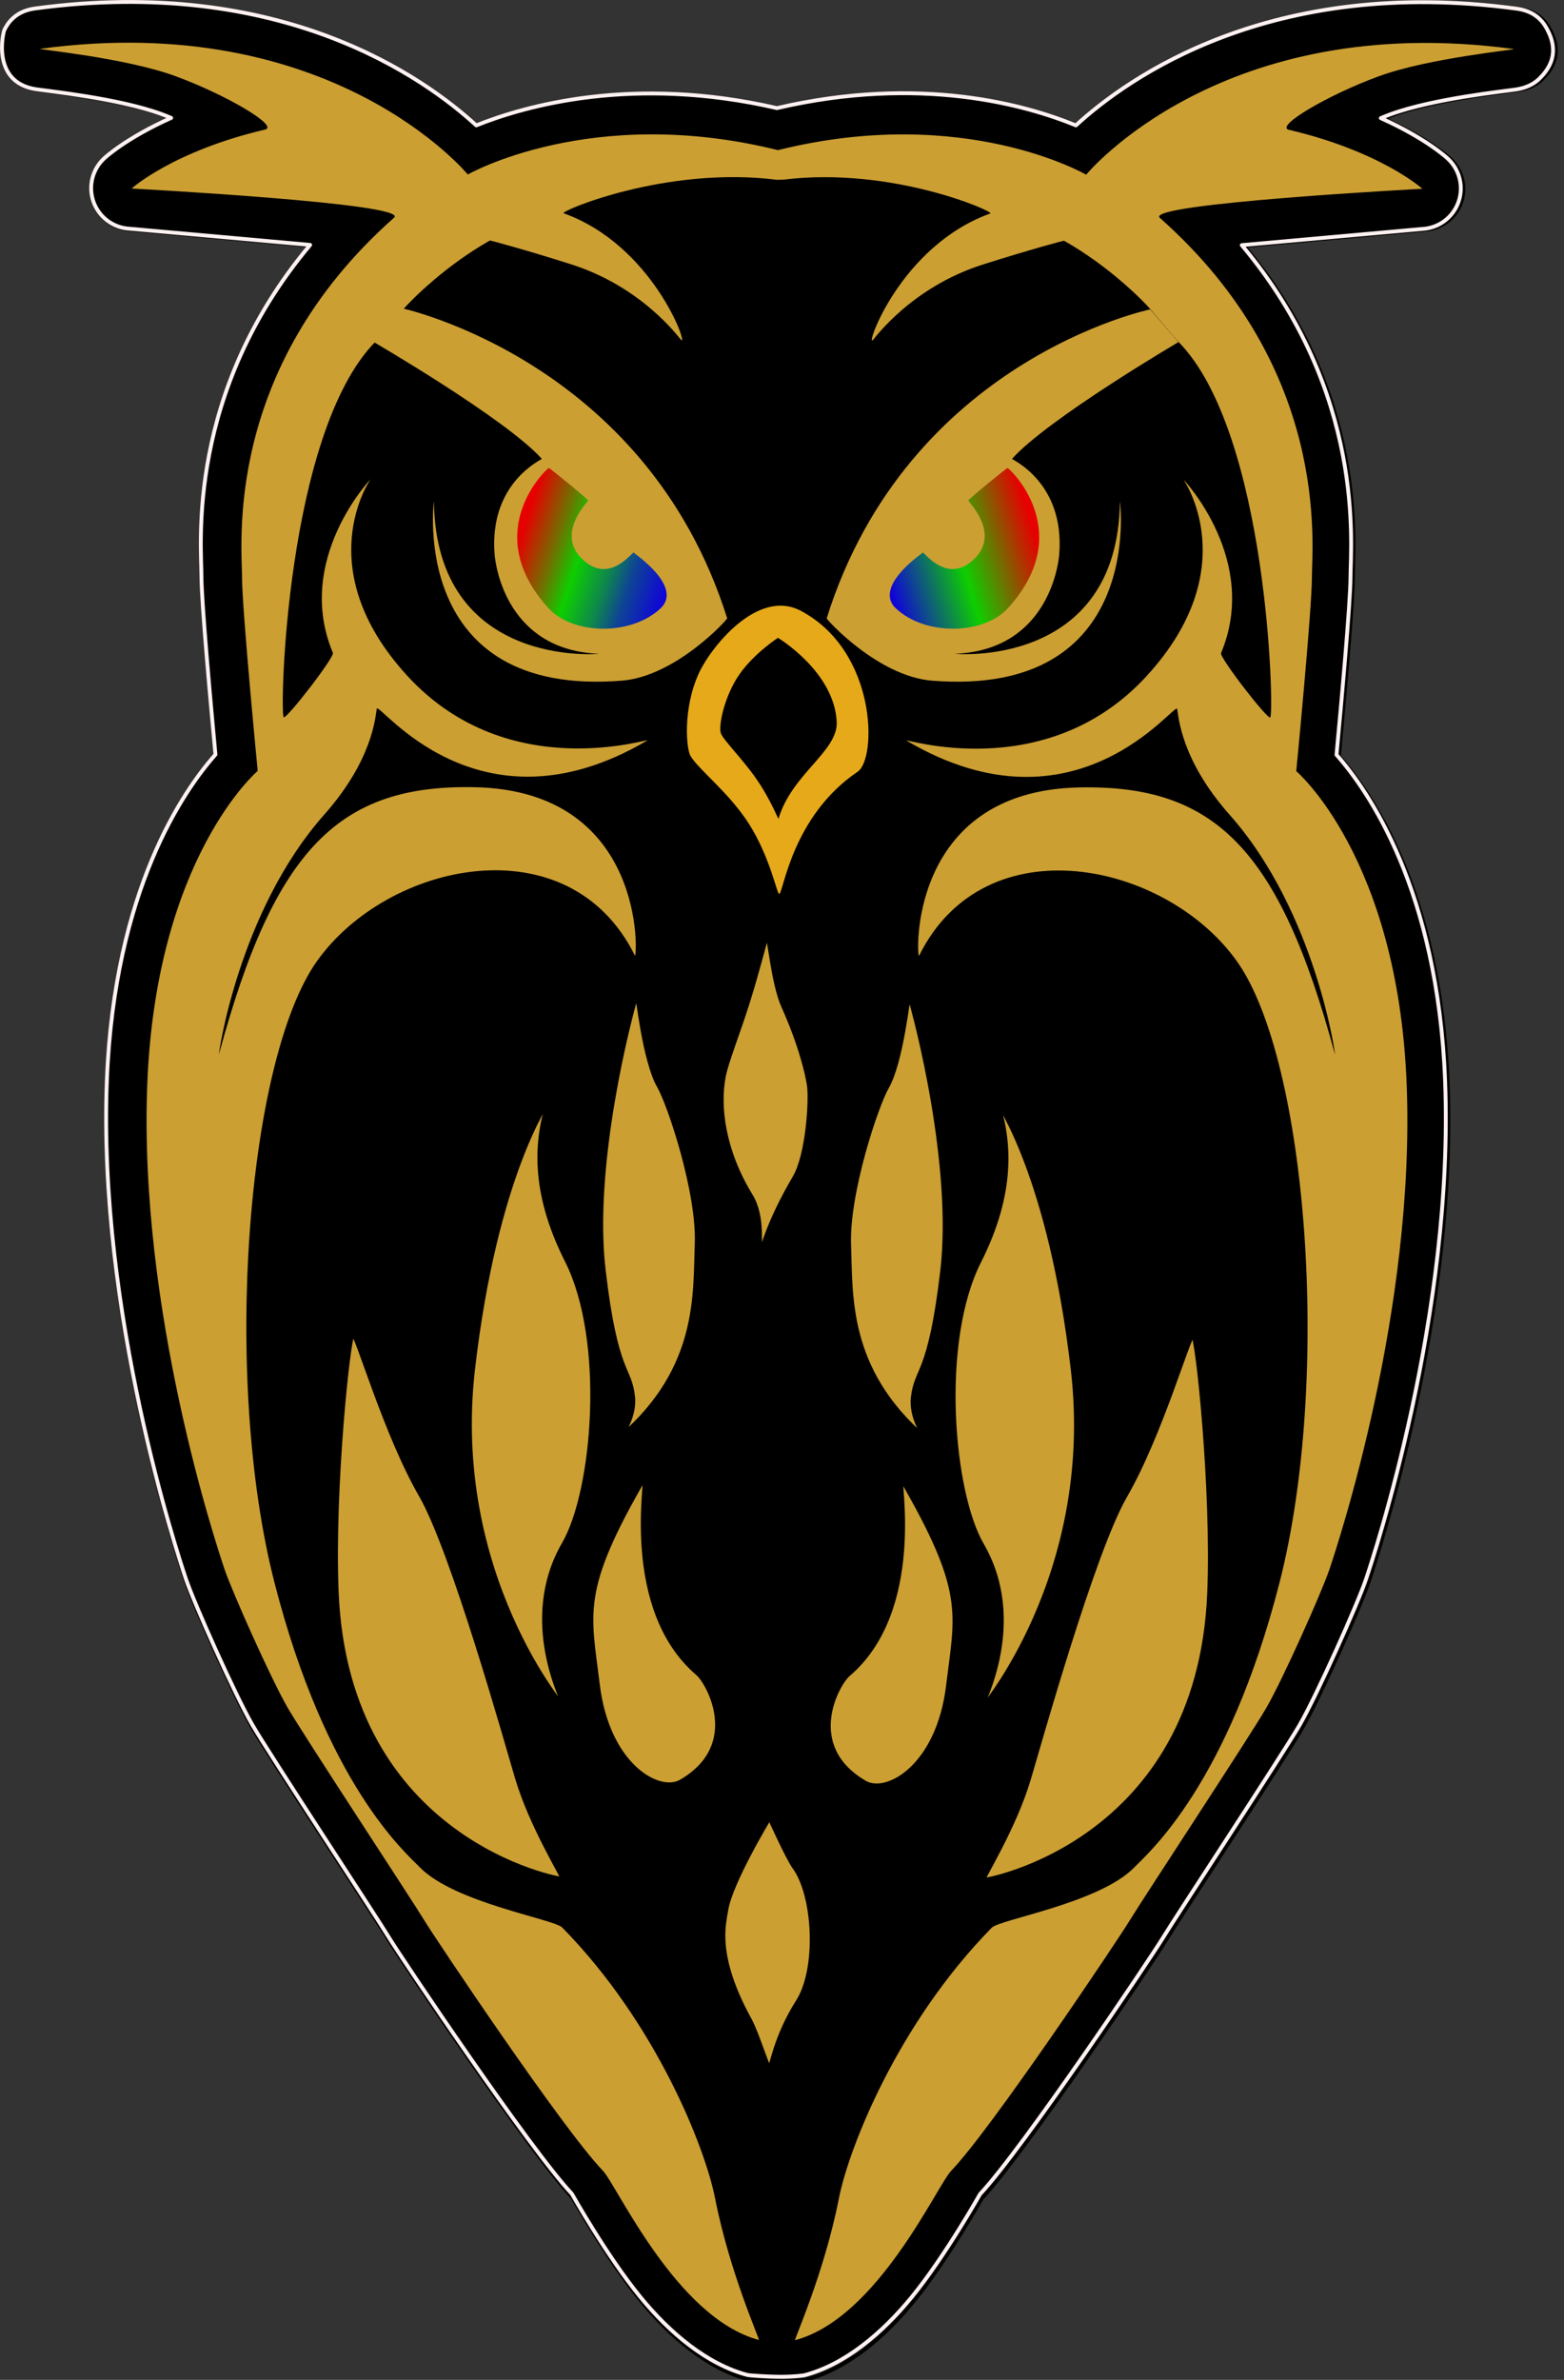 <?xml version="1.0" encoding="UTF-8" standalone="no"?>
<!DOCTYPE svg PUBLIC "-//W3C//DTD SVG 1.1//EN" "http://www.w3.org/Graphics/SVG/1.1/DTD/svg11.dtd">
<svg width="100%" height="100%" viewBox="0 0 142 216" version="1.1" xmlns="http://www.w3.org/2000/svg" xmlns:xlink="http://www.w3.org/1999/xlink" xml:space="preserve" xmlns:serif="http://www.serif.com/" style="fill-rule:evenodd;clip-rule:evenodd;stroke-linejoin:round;stroke-miterlimit:1.5;">
    <rect x="0" y="0" width="142" height="216" fill="#333333" stroke="none"/>
    <g transform="matrix(1,0,0,1,-0.258,-29.544)">
        <g transform="matrix(0.155,0,0,0.155,-0.756,15.724)">
            <g id="Rand">
                <path d="M462.45,152.74C546.77,133.064 609.303,151.102 637.895,162.859C668.481,134.814 752.482,74.924 896.69,94.424C909.252,96.122 913.223,104.268 914.614,106.893C919.099,115.355 920.068,125.193 910.438,134.857C909.743,135.554 905.751,140.265 896.425,141.755C889.907,142.796 847.731,147.094 822.436,156.378C820.624,157.043 818.734,157.795 816.8,158.61C843.574,170.588 855.894,182.166 855.894,182.166C863.037,188.612 865.597,198.725 862.382,207.793C859.167,216.861 850.809,223.103 841.201,223.611L735.232,233.115C808.169,320.036 799.033,409.264 799.033,427.5C799.033,442.835 793.233,506.201 790.801,532.067C809.485,553.125 850.097,611.332 854.521,723.038C859.932,859.656 812.959,1001.29 808.145,1015.62C803.384,1029.79 779.34,1083.64 769.128,1101.28C759.402,1118.08 696.103,1214.23 688.907,1226.11C682.408,1236.84 606.607,1349.85 581.672,1376.32C581.672,1376.32 561.214,1412.74 541.585,1436.73C524.138,1458.05 502.386,1476.31 478.591,1482.6C477.991,1482.75 471.987,1483.51 464.868,1483.5C456.353,1483.48 445.912,1482.65 445.195,1482.46C421.4,1476.17 399.648,1457.92 382.201,1436.6C362.572,1412.61 342.113,1376.19 342.113,1376.19C317.178,1349.72 241.378,1236.71 234.879,1225.98C227.683,1214.1 164.384,1117.95 154.658,1101.15C144.446,1083.51 120.402,1029.66 115.641,1015.49C110.826,1001.16 63.854,859.525 69.265,722.906C73.689,611.199 114.302,552.992 132.981,531.939C130.552,506.071 124.753,442.704 124.753,427.368C124.753,409.132 115.617,319.904 188.554,232.983L82.584,223.479C72.976,222.971 64.619,216.73 61.404,207.661C58.189,198.593 60.749,188.481 67.891,182.034C67.891,182.034 80.212,170.457 106.986,158.479C105.052,157.663 103.162,156.911 101.35,156.246C76.055,146.962 33.879,142.664 27.36,141.623C1.451,137.484 8.273,108.458 9.171,106.761C10.563,104.136 14.534,95.991 27.096,94.292C171.539,74.761 255.579,134.878 286.037,162.863C314.829,151.313 378.218,133.302 462.45,152.74Z" style="fill:none;stroke:black;stroke-width:2.29px;"/>
            </g>
        </g>
        <g id="Kupfer">
            <path id="Ausen-Rand" serif:id="Ausen Rand" d="M70.797,39.357C83.844,36.313 93.519,39.104 97.943,40.923C102.676,36.584 115.673,27.317 137.985,30.334C139.929,30.597 140.544,31.857 140.759,32.264C141.453,33.573 141.603,35.095 140.113,36.59C140.005,36.698 139.388,37.427 137.945,37.658C136.936,37.819 130.41,38.484 126.496,39.92C126.216,40.023 125.924,40.139 125.624,40.266C129.767,42.119 131.673,43.91 131.673,43.91C132.778,44.908 133.175,46.472 132.677,47.875C132.18,49.278 130.887,50.244 129.4,50.323L113.004,51.793C124.289,65.242 122.875,79.048 122.875,81.87C122.875,84.243 121.978,94.047 121.602,98.049C124.493,101.307 130.776,110.313 131.461,127.597C132.298,148.736 125.03,170.65 124.285,172.867C123.549,175.059 119.828,183.392 118.248,186.121C116.743,188.72 106.949,203.597 105.836,205.436C104.83,207.096 93.102,224.582 89.244,228.677C89.244,228.677 86.079,234.311 83.042,238.023C80.342,241.323 76.976,244.147 73.295,245.12C73.202,245.145 72.273,245.262 71.171,245.26C69.854,245.257 68.238,245.129 68.127,245.1C64.446,244.127 61.08,241.302 58.381,238.003C55.343,234.291 52.178,228.656 52.178,228.656C48.32,224.562 36.592,207.076 35.586,205.415C34.473,203.577 24.679,188.7 23.174,186.101C21.594,183.371 17.874,175.039 17.137,172.847C16.392,170.63 9.124,148.715 9.961,127.577C10.646,110.293 16.93,101.287 19.82,98.029C19.444,94.027 18.547,84.222 18.547,81.849C18.547,79.028 17.133,65.222 28.418,51.773L12.022,50.302C10.536,50.224 9.242,49.258 8.745,47.855C8.248,46.452 8.644,44.887 9.749,43.89C9.749,43.89 11.655,42.098 15.798,40.245C15.498,40.119 15.206,40.003 14.926,39.9C11.012,38.463 4.486,37.798 3.478,37.637C-0.531,36.997 0.524,32.506 0.663,32.243C0.879,31.837 1.493,30.577 3.437,30.314C25.786,27.292 38.789,36.593 43.502,40.924C47.956,39.136 57.764,36.35 70.797,39.357ZM88.23,74.917C88.219,75.042 91.211,77.897 88.741,80.25C86.301,82.573 84.219,79.557 84.104,79.642C79.74,82.879 81.335,84.389 81.671,84.705C84.321,87.196 89.603,87.124 91.833,84.67C98.164,77.703 91.9,71.936 91.786,71.97C91.672,72.005 88.241,74.792 88.23,74.917ZM53.595,74.917C53.583,74.792 50.153,72.005 50.039,71.97C49.925,71.936 43.66,77.703 49.992,84.67C52.222,87.124 57.504,87.196 60.154,84.705C60.49,84.389 62.085,82.879 57.721,79.642C57.605,79.557 55.524,82.573 53.084,80.25C50.614,77.897 53.606,75.042 53.595,74.917Z" style="stroke:rgb(255,241,241);stroke-width:0.35px;"/>
        </g>
        <g id="Lötstop">
            <g transform="matrix(0.155,0,0,0.155,-0.792,15.702)">
                <g id="Umrandung">
                    <path d="M462.348,177.194C353.038,150.081 280.787,191.48 280.787,191.48C280.787,191.48 201.409,94.744 30.286,117.883C27.88,118.209 79.737,122.955 109.553,133.898C139.368,144.841 170.418,163.199 162.053,165.166C108.047,177.859 83.841,199.707 83.841,199.707C83.841,199.707 247.139,208.342 237.641,216.743C137.394,305.408 148.559,408.355 148.559,427.368C148.559,446.381 157.726,540.711 157.726,540.711C157.726,540.711 98.305,591.2 93.052,723.848C87.798,856.496 133.532,993.993 138.207,1007.9C142.727,1021.36 165.565,1072.48 175.26,1089.22C184.955,1105.97 248.069,1201.8 255.242,1213.65C261.61,1224.16 336.298,1335.84 359.88,1360.33C368.17,1368.93 402.971,1446.68 451.279,1459.45C452.107,1459.67 434.157,1420.07 425.63,1376.5C419.951,1347.48 391.405,1274.26 336.076,1217.94C331.228,1213.01 272.939,1203.55 252.59,1182.63C244.272,1174.09 197.779,1134.15 167.495,1015.79C137.033,896.732 151.041,710.344 192.462,652.071C233.884,593.798 340.095,570.859 378.649,648.801C380.025,651.583 386.038,552.403 284.96,550.257C205.867,548.579 167.702,585.689 135.086,706.454C134.367,709.116 146.008,623.21 196.966,566.021C225.071,534.146 226.558,509.396 227.461,504.32C228.363,499.243 286.335,581.535 385.822,522.951C390.252,520.342 305.173,550.271 245.326,484.996C187.399,421.814 223.812,369.918 223.812,369.918C223.812,369.918 178.933,417.12 201.773,471.593C202.831,474.115 174.378,510.808 172.934,509.292C170.572,506.812 174.204,343.071 226.56,289.496C228.703,287.303 236.629,277.759 243.371,269.983C247.559,265.151 267.503,244.913 293.778,230.106C293.901,230.037 313.866,235.357 341.301,244.067C383.157,257.355 404.619,287.219 405.747,288.347C410.164,292.764 389.52,233.068 336.93,214.171C334.227,213.2 396.937,186.274 462.091,194.608C462.229,194.626 465.998,194.465 466.272,194.432C529.608,186.776 589.559,213.331 586.856,214.303C534.266,233.199 513.622,292.895 518.039,288.478C519.167,287.35 540.629,257.487 582.484,244.199C609.92,235.488 629.885,230.168 630.008,230.238C656.282,245.045 676.226,265.283 680.415,270.114C687.156,277.89 695.082,287.435 697.225,289.627C749.582,343.202 753.214,506.943 750.852,509.423C749.408,510.94 720.955,474.246 722.012,471.724C744.853,417.252 699.974,370.05 699.974,370.05C699.974,370.05 736.387,421.946 678.46,485.127C618.613,550.402 533.534,520.474 537.964,523.082C637.451,581.667 695.423,499.375 696.325,504.451C697.228,509.528 698.714,534.278 726.82,566.153C777.778,623.342 789.419,709.248 788.7,706.586C756.083,585.82 717.919,548.71 638.826,550.389C537.748,552.534 543.761,651.715 545.137,648.933C583.691,570.991 689.902,593.93 731.323,652.203C772.745,710.475 786.753,896.864 756.291,1015.92C726.007,1134.28 679.514,1174.22 671.196,1182.77C650.847,1203.68 592.558,1213.14 587.71,1218.07C532.381,1274.39 503.835,1347.61 498.156,1376.63C489.629,1420.2 471.679,1459.8 472.507,1459.58C520.815,1446.81 555.616,1369.07 563.906,1360.46C587.488,1335.97 662.176,1224.3 668.543,1213.78C675.717,1201.93 738.83,1106.1 748.525,1089.35C758.221,1072.61 781.059,1021.49 785.579,1008.04C790.253,994.124 835.987,856.628 830.734,723.98C825.481,591.332 766.06,540.843 766.06,540.843C766.06,540.843 775.227,446.513 775.227,427.5C775.227,408.487 786.392,305.54 686.145,216.874C676.647,208.473 839.944,199.838 839.944,199.838C839.944,199.838 815.738,177.991 761.733,165.297C753.368,163.331 784.418,144.973 814.233,134.03C844.049,123.087 895.906,118.34 893.5,118.015C722.377,94.876 642.999,191.612 642.999,191.612C642.999,191.612 571.837,150.081 462.526,177.194L462.348,177.194Z" style="fill:rgb(204,159,51);"/>
                </g>
            </g>
            <g id="Flammen" transform="matrix(0.354,0,0,0.354,-110.551,-141.732)">
                <g transform="matrix(0.437,0,0,0.437,309.765,444.315)">
                    <path d="M381.165,673.776C381.516,672.63 385.482,712.71 394.151,727.699C400.325,738.374 417.507,789.759 416.362,820.151C415.249,849.709 418.302,893.215 371.965,933.259C371.341,933.799 380.341,922.227 378.991,909.866C377.053,892.107 369.034,897.513 361.755,835.706C354.448,773.656 376.88,687.792 381.165,673.776Z" style="fill:rgb(204,159,51);stroke:black;stroke-width:2.29px;"/>
                </g>
                <g transform="matrix(0.437,0,0,0.437,309.765,444.315)">
                    <path d="M329.608,735.822C321.894,758.885 319.503,789.359 340.054,830.013C363.77,876.928 356.388,965.057 338.349,996.156C312.361,1040.96 337.962,1089.13 339.422,1093.03C339.925,1094.37 271.053,1014.21 285.118,893.364C298.39,779.337 329.608,735.822 329.608,735.822Z" style="fill:rgb(204,159,51);stroke:black;stroke-width:2.29px;"/>
                </g>
                <g transform="matrix(0.437,0,0,0.437,309.765,444.315)">
                    <path d="M385.783,957.357C387.545,957.357 372.488,1034.38 416.848,1072.28C423.306,1077.79 443.571,1114.33 407.152,1135.58C394.168,1143.15 364.046,1126.1 358.314,1078.8C353.166,1036.34 347.102,1023.91 385.783,957.357Z" style="fill:rgb(204,159,51);stroke:black;stroke-width:2.29px;"/>
                </g>
                <g transform="matrix(0.437,0,0,0.437,309.765,444.315)">
                    <path d="M459.093,1157.07C459.093,1157.07 436.21,1194.8 433.674,1211.11C432.37,1219.5 426.736,1237.73 447.606,1275.61C451.537,1282.74 457.902,1303.19 458.945,1303.52C460.15,1303.91 462.218,1285.78 475.637,1264.75C488.013,1245.35 485.66,1202.31 473.586,1185.92C469.826,1180.81 459.093,1157.07 459.093,1157.07Z" style="fill:rgb(204,159,51);stroke:black;stroke-width:2.29px;"/>
                </g>
                <g transform="matrix(0.437,0,0,0.437,309.765,444.315)">
                    <path d="M457.595,639.186C457.361,639.145 452.627,658.56 446.294,678.712C440.884,695.926 433.88,713.49 432.256,721.814C428.731,739.882 432.17,765.847 448.121,791.882C456.15,804.988 452.336,823.099 453.879,823.981C454.768,824.489 457.347,809.137 473.745,781.242C481.564,767.941 483.416,736.062 482.239,727.535C481.311,720.812 477.226,703.21 467.137,680.844C461.138,667.545 458.883,639.416 457.595,639.186Z" style="fill:rgb(204,159,51);stroke:black;stroke-width:2.29px;"/>
                </g>
                <g transform="matrix(0.437,0,0,0.437,309.765,444.315)">
                    <path d="M214.565,873.373C217.044,873.373 233.51,931.489 254.365,967.632C273.152,1000.19 304.467,1112.04 310.885,1133.62C319.343,1162.07 338.191,1191.98 337.485,1192.68C336.78,1193.39 211.134,1170.91 205.054,1024.54C202.532,963.816 212.087,873.373 214.565,873.373Z" style="fill:rgb(204,159,51);stroke:black;stroke-width:2.29px;"/>
                </g>
                <g transform="matrix(-0.437,0,0,0.437,712.753,444.593)">
                    <path d="M381.165,673.776C381.516,672.63 385.482,712.71 394.151,727.699C400.325,738.374 417.507,789.759 416.362,820.151C415.249,849.709 418.302,893.215 371.965,933.259C371.341,933.799 380.341,922.227 378.991,909.866C377.053,892.107 369.034,897.513 361.755,835.706C354.448,773.656 376.88,687.792 381.165,673.776Z" style="fill:rgb(204,159,51);stroke:black;stroke-width:2.29px;"/>
                </g>
                <g transform="matrix(-0.437,0,0,0.437,712.753,444.593)">
                    <path d="M329.608,735.822C321.894,758.885 319.503,789.359 340.054,830.013C363.77,876.928 356.388,965.057 338.349,996.156C312.361,1040.96 337.962,1089.13 339.422,1093.03C339.925,1094.37 271.053,1014.21 285.118,893.364C298.39,779.337 329.608,735.822 329.608,735.822Z" style="fill:rgb(204,159,51);stroke:black;stroke-width:2.29px;"/>
                </g>
                <g transform="matrix(-0.437,0,0,0.437,712.753,444.593)">
                    <path d="M385.783,957.357C387.545,957.357 372.488,1034.38 416.848,1072.28C423.306,1077.79 443.571,1114.33 407.152,1135.58C394.168,1143.15 364.046,1126.1 358.314,1078.8C353.166,1036.34 347.102,1023.91 385.783,957.357Z" style="fill:rgb(204,159,51);stroke:black;stroke-width:2.29px;"/>
                </g>
                <g transform="matrix(-0.437,0,0,0.437,712.753,444.593)">
                    <path d="M214.565,873.373C217.044,873.373 233.51,931.489 254.365,967.632C273.152,1000.19 304.467,1112.04 310.885,1133.62C319.343,1162.07 338.191,1191.98 337.485,1192.68C336.78,1193.39 211.134,1170.91 205.054,1024.54C202.532,963.816 212.087,873.373 214.565,873.373Z" style="fill:rgb(204,159,51);stroke:black;stroke-width:2.29px;"/>
                </g>
            </g>
            <g transform="matrix(0.155,0,0,0.155,-0.792,15.702)">
                <g id="Schnabel">
                    <path d="M463.154,612.746C461.878,612.746 457.858,591.149 445.476,571.703C433.913,553.543 416.953,540.899 411.33,532.126C408.794,528.171 406.599,504.702 416.002,483.803C422.558,469.23 450.269,433.34 475.951,447.015C520.648,470.814 520.421,533.575 509.161,541.18C470.34,567.398 465.621,612.746 463.154,612.746ZM429.039,518.743C430.473,522.581 441.641,533.753 449.314,544.665C458.061,557.105 462.646,569.228 462.79,568.737C470.543,542.414 497.771,529.27 496.886,511.899C495.388,482.515 462.472,462.787 462.472,462.787C462.472,462.787 448.659,471.738 440.046,483.963C431.035,496.751 427.47,514.544 429.039,518.743Z" style="fill:rgb(230,169,26);"/>
                </g>
            </g>
            <g id="Augen" transform="matrix(0.354,0,0,0.354,-110.551,-141.732)">
                <g id="Links" transform="matrix(0.437,0,0,0.437,309.765,444.315)">
                    <path d="M434.223,453.179C434.432,453.847 404.053,487.255 372.376,489.771C246.985,499.732 262.108,383.805 262.118,384.635C263.348,483.235 360.091,474.046 359.031,474.005C305.789,471.928 298.396,424.097 297.73,415.561C294.429,373.232 325.795,360.002 325.451,359.62C304.15,335.96 225.605,290.394 225.605,290.394L242.339,271.019C242.339,271.019 386.547,301.354 434.223,453.179Z" style="fill:rgb(204,159,51);"/>
                </g>
                <g id="Rechts" transform="matrix(0.437,0,0,0.437,309.765,444.315)">
                    <path d="M492.631,453.179C540.307,301.354 682.517,271.946 682.517,271.946L699.103,291.129C699.103,291.129 622.703,335.96 601.403,359.62C601.059,360.002 632.425,373.232 629.124,415.561C628.458,424.097 621.064,471.928 567.823,474.005C566.762,474.046 663.506,483.235 664.736,384.635C664.746,383.805 679.869,499.732 554.478,489.771C522.801,487.255 492.421,453.847 492.631,453.179Z" style="fill:rgb(204,159,51);"/>
                </g>
            </g>
            <g id="Augen-Innen" serif:id="Augen Innen" transform="matrix(1,0,0,1,-110.551,-141.732)">
                <g transform="matrix(0.38,0,0,0.38,112.473,171.685)">
                    <path d="M136.136,118.461C136.166,118.791 128.282,126.312 134.79,132.51C141.217,138.632 146.702,130.684 147.007,130.91C158.503,139.436 154.302,143.416 153.417,144.248C146.434,150.81 132.519,150.62 126.644,144.156C109.963,125.801 126.468,110.607 126.768,110.698C127.068,110.788 136.106,118.13 136.136,118.461Z" style="fill:url(#_Linear1);"/>
                </g>
                <g transform="matrix(-0.38,0,0,0.38,250.454,171.685)">
                    <path d="M136.136,118.461C136.166,118.791 128.282,126.312 134.79,132.51C141.217,138.632 146.702,130.684 147.007,130.91C158.503,139.436 154.302,143.416 153.417,144.248C146.434,150.81 132.519,150.62 126.644,144.156C109.963,125.801 126.468,110.607 126.768,110.698C127.068,110.788 136.106,118.13 136.136,118.461Z" style="fill:url(#_Linear2);"/>
                </g>
            </g>
        </g>
    </g>
    <defs>
        <linearGradient id="_Linear1" x1="0" y1="0" x2="1" y2="0" gradientUnits="userSpaceOnUse" gradientTransform="matrix(35.698,11.533,-11.533,35.698,119.196,129.892)"><stop offset="0" style="stop-color:rgb(230,0,0);stop-opacity:1"/><stop offset="0.23" style="stop-color:rgb(111,114,0);stop-opacity:1"/><stop offset="0.39" style="stop-color:rgb(14,206,0);stop-opacity:1"/><stop offset="0.6" style="stop-color:rgb(14,135,76);stop-opacity:1"/><stop offset="0.75" style="stop-color:rgb(14,68,149);stop-opacity:1"/><stop offset="1" style="stop-color:rgb(15,0,221);stop-opacity:1"/></linearGradient>
        <linearGradient id="_Linear2" x1="0" y1="0" x2="1" y2="0" gradientUnits="userSpaceOnUse" gradientTransform="matrix(35.698,10.971,-10.971,35.698,119.196,129.892)"><stop offset="0" style="stop-color:rgb(230,0,0);stop-opacity:1"/><stop offset="0.5" style="stop-color:rgb(14,206,0);stop-opacity:1"/><stop offset="1" style="stop-color:rgb(15,0,221);stop-opacity:1"/></linearGradient>
    </defs>
</svg>
